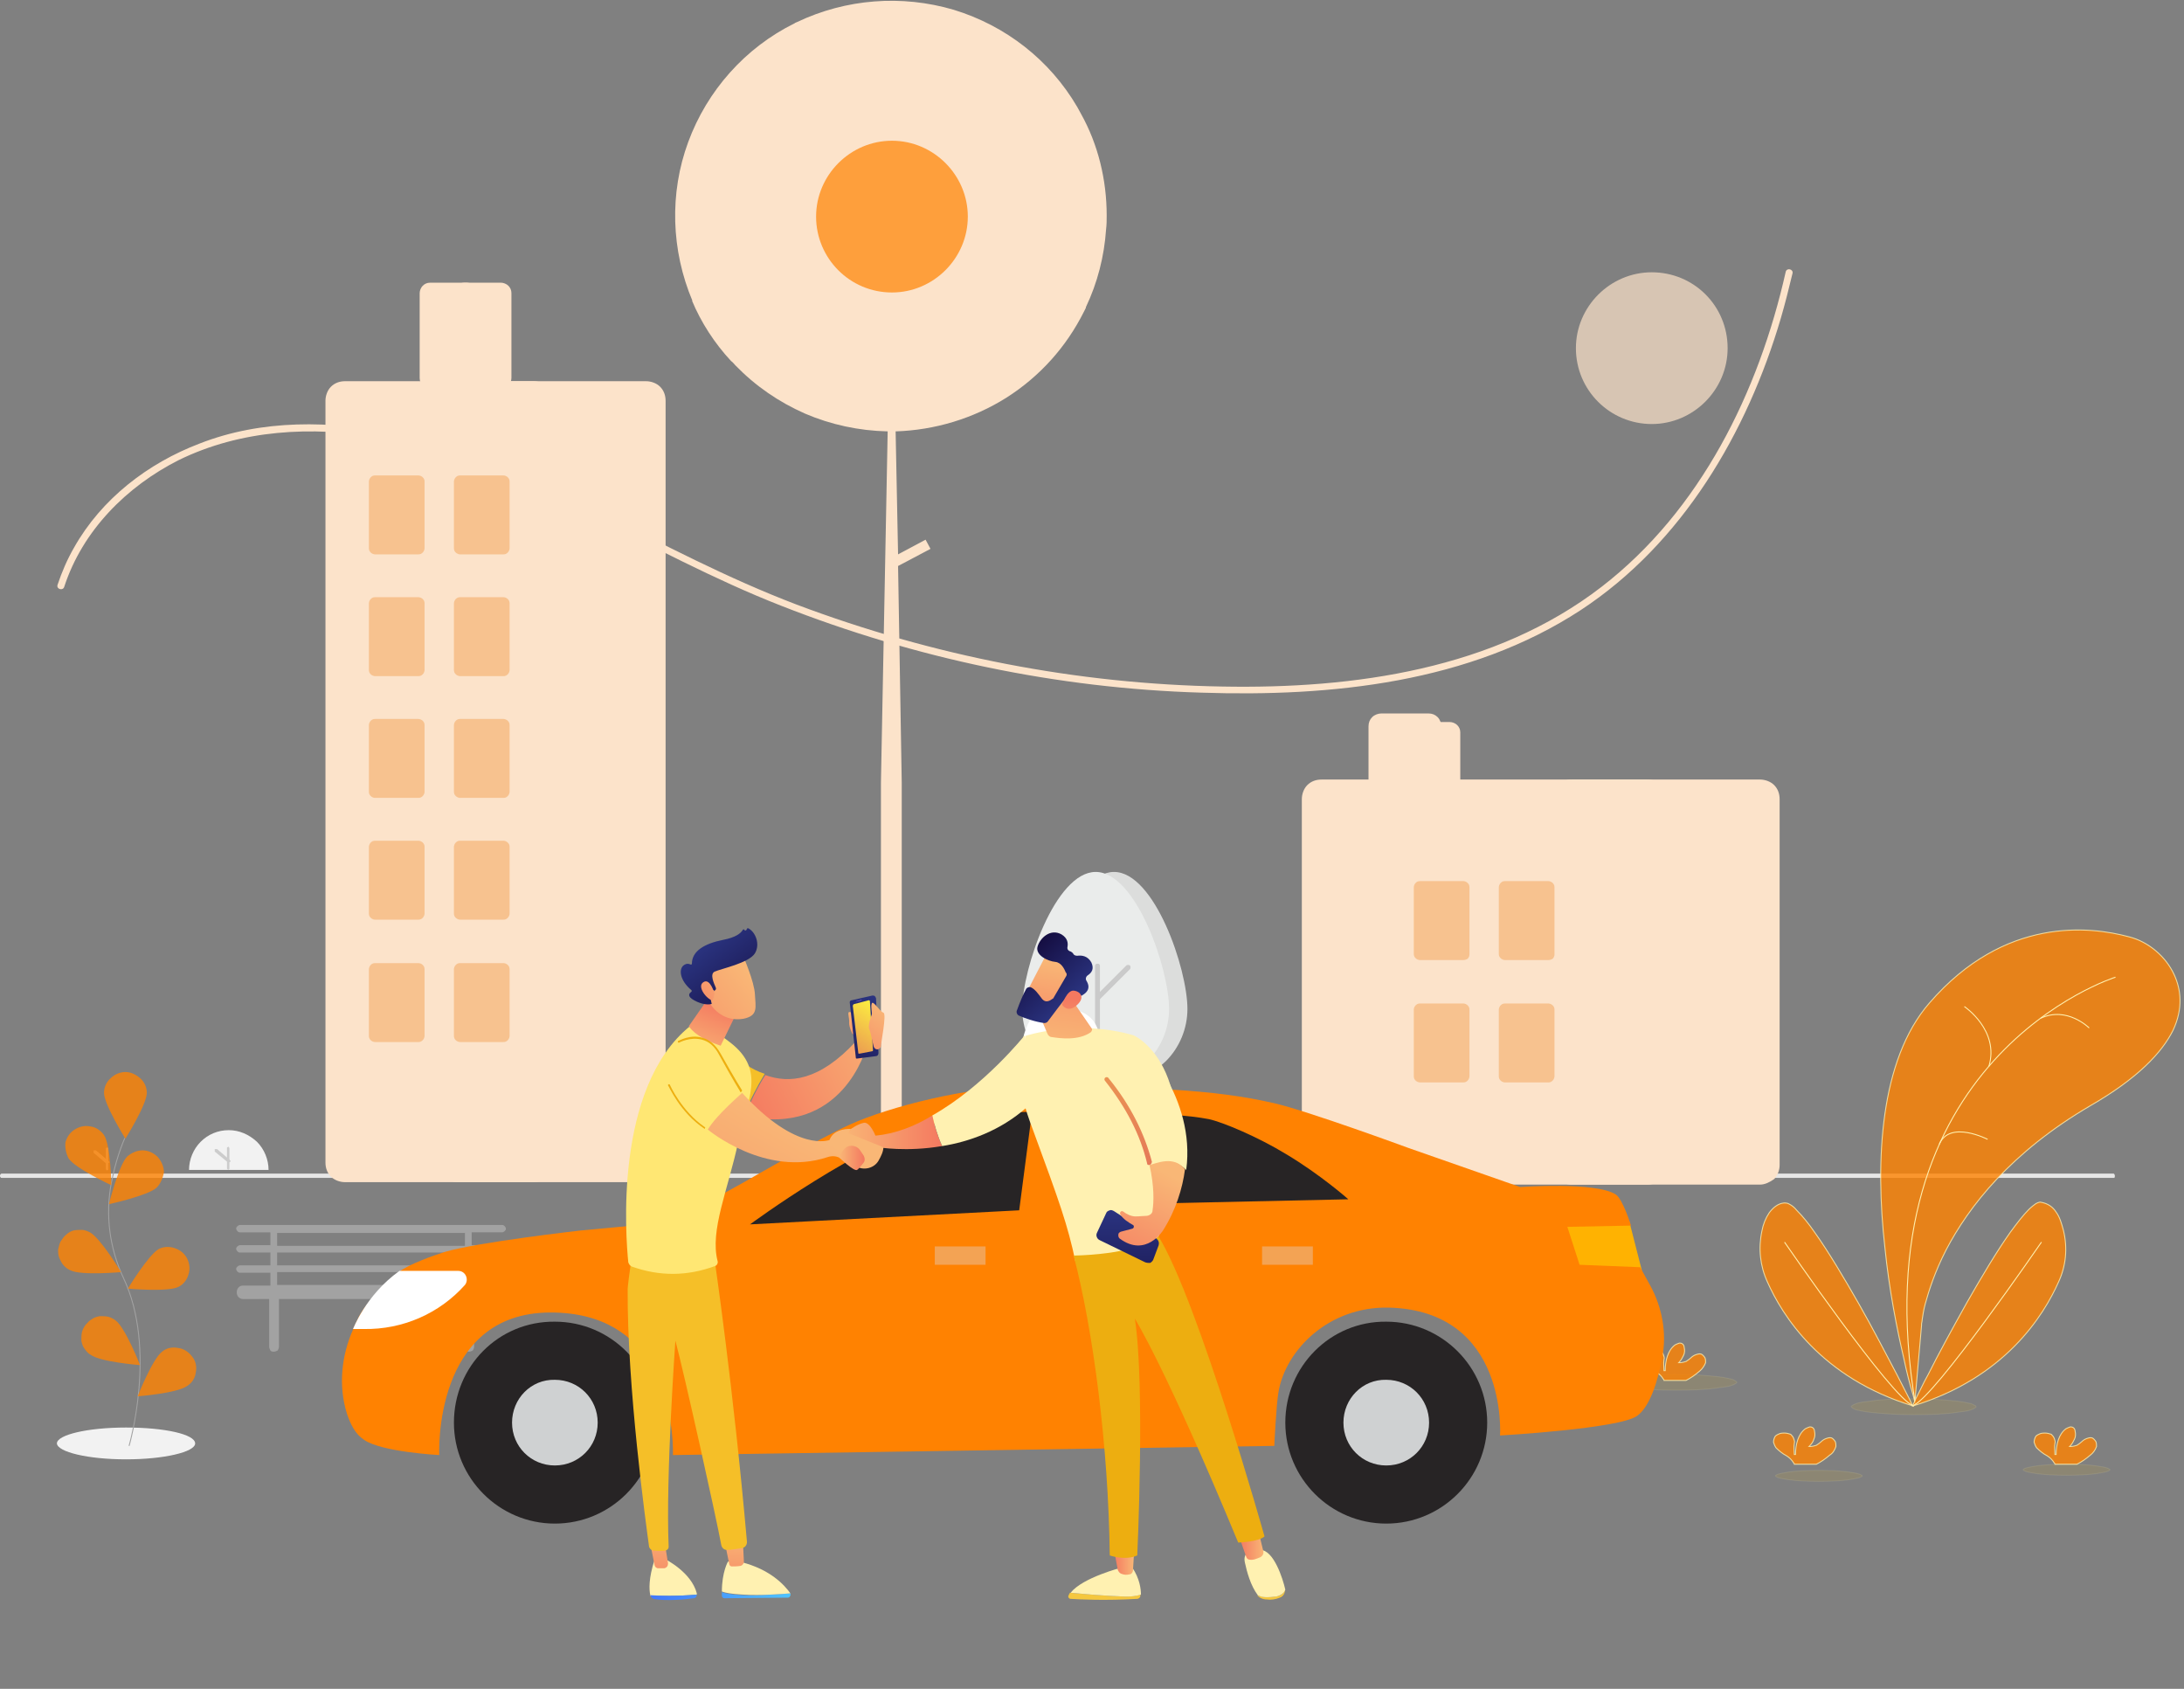 <?xml version="1.0" encoding="utf-8"?>
<!-- Generator: Adobe Illustrator 26.0.1, SVG Export Plug-In . SVG Version: 6.00 Build 0)  -->
<svg version="1.1" id="Layer_1" xmlns="http://www.w3.org/2000/svg" xmlns:xlink="http://www.w3.org/1999/xlink" x="0px" y="0px"
	 viewBox="0 0 357 276" style="enable-background:new 0 0 357 276;" xml:space="preserve">
<rect x="0" y="0" width="357" height="276" fill="#808080" stroke="none"/>
<style type="text/css">
	.st0{fill:#CCCCCC;}
	.st1{fill:#F2F2F2;}
	.st2{fill:#A2A2A2;}
	.st3{fill:#E6E6E6;}
	.st4{opacity:0.7;fill:#FCE3CA;enable-background:new    ;}
	.st5{fill:#FCE3CA;}
	.st6{fill:#DCDDDC;}
	.st7{fill:#EAECEB;}
	.st8{fill:#CACACA;}
	.st9{opacity:0.5;fill:#F3A354;enable-background:new    ;}
	.st10{fill:#FCE3CA;enable-background:new    ;}
	.st11{opacity:0.1;fill:#FEC400;stroke:#FFF1B1;stroke-width:0.155;enable-background:new    ;}
	.st12{opacity:0.8;fill:#FF8201;stroke:#FFF1B1;stroke-width:0.155;enable-background:new    ;}
	.st13{fill:none;stroke:#FFF1B1;stroke-width:0.155;stroke-miterlimit:10;}
	.st14{fill:none;stroke:#A2A2A2;stroke-width:0.155;stroke-miterlimit:10;}
	.st15{opacity:0.8;fill:#FF8201;enable-background:new    ;}
	.st16{opacity:0.7;fill:#FF8201;enable-background:new    ;}
	.st17{fill:#FFFFFF;}
	.st18{fill:#FFB201;}
	.st19{fill:#FF8201;}
	.st20{fill:#272425;}
	.st21{fill:#F3A354;}
	.st22{fill:#CFD1D2;}
	.st23{fill:#FFF1B1;}
	.st24{fill:url(#SVGID_1_);}
	.st25{fill:url(#SVGID_00000149381878355496850900000007986315880568624829_);}
	.st26{fill:url(#SVGID_00000050660560392468208380000007762522110166000776_);}
	.st27{fill:url(#SVGID_00000137819552499344388990000009909593898167876519_);}
	.st28{fill:#F5BF28;}
	.st29{fill:url(#SVGID_00000120520767702208093440000001209209801531004548_);}
	.st30{fill:url(#SVGID_00000162354045396019987440000010355875823084800917_);}
	.st31{fill:#FFE773;}
	.st32{fill:url(#SVGID_00000178168304347521562450000015752089390658623365_);}
	.st33{fill:url(#SVGID_00000026151193664218602360000011250040115279373952_);}
	.st34{fill:#EDAE10;}
	.st35{fill:url(#SVGID_00000038410220476210738970000009302848276008540837_);}
	.st36{fill:url(#SVGID_00000158010720513694154950000014742532858794782639_);}
	.st37{fill:url(#SVGID_00000090257209414871055820000011913904857894814094_);}
	.st38{fill:url(#SVGID_00000114056496765744355470000000744525921124285609_);}
	.st39{fill:url(#SVGID_00000139980387560827272210000009938361344994584463_);}
	.st40{fill:url(#SVGID_00000073688586599390621360000016249317095997685682_);}
	.st41{fill:url(#SVGID_00000136398708066601897650000005046695404283498647_);}
	.st42{fill:url(#SVGID_00000132083315603763037370000001010498609858772102_);}
	.st43{fill:#F5C73F;}
	.st44{fill:url(#SVGID_00000170972254997425883060000000435840518163331244_);}
	.st45{fill:url(#SVGID_00000135657899631060701560000000237764410670348707_);}
	.st46{fill:url(#SVGID_00000012432730900870979570000009804954468707744681_);}
	.st47{fill:url(#SVGID_00000018935667384540722350000017307906952417630888_);}
	.st48{fill:url(#SVGID_00000105412210980419539790000002274056956326088095_);}
	.st49{fill:url(#SVGID_00000053506398870032187450000010585921295130601359_);}
	.st50{fill:url(#SVGID_00000065784682597713577120000018237411630866530737_);}
	.st51{fill:url(#SVGID_00000072958338623001545110000017604903191043823275_);}
	.st52{fill:url(#SVGID_00000093164114726268293910000005950474542716921750_);}
	.st53{fill:url(#SVGID_00000120518992094038489530000005818474845469665954_);}
</style>
<path class="st0" d="M17.5,191.3c0,0-0.1,0-0.1-0.1l-0.1-0.1v-3.4c0,0,0-0.1,0.1-0.1l0.1-0.1c0,0,0.1,0,0.1,0.1l0.1,0.1v3.4
	c0,0,0,0.1-0.1,0.1C17.5,191.3,17.5,191.3,17.5,191.3z"/>
<path class="st0" d="M17.5,190.2h-0.1l-2.1-1.8c0,0,0,0,0-0.1c0,0,0,0,0-0.1c0,0,0,0,0-0.1s0,0,0-0.1c0,0,0,0,0.1,0c0,0,0,0,0.1,0
	c0,0,0,0,0.1,0c0,0,0,0,0.1,0l2.1,1.8c0,0,0,0.1,0.1,0.1v0.1C17.6,190.1,17.6,190.1,17.5,190.2C17.5,190.1,17.5,190.2,17.5,190.2
	L17.5,190.2z"/>
<path class="st1" d="M30.9,191.2c0-1.7,0.7-3.4,1.9-4.6c1.2-1.2,2.8-1.9,4.6-1.9c1.7,0,3.3,0.7,4.6,1.9c1.2,1.2,1.9,2.9,1.9,4.6"/>
<path class="st0" d="M37.3,191.2c0,0-0.1,0-0.1-0.1l-0.1-0.1v-3.4c0,0,0-0.1,0.1-0.1l0.1-0.1c0,0,0.1,0,0.1,0.1l0.1,0.1v3.4
	c0,0,0,0.1-0.1,0.1C37.4,191.2,37.3,191.2,37.3,191.2z"/>
<path class="st0" d="M37.3,190L37.3,190l-2.2-1.8c0,0,0,0,0-0.1c0,0,0,0,0-0.1c0,0,0,0,0-0.1s0,0,0-0.1c0,0,0,0,0.1,0c0,0,0,0,0.1,0
	c0,0,0,0,0.1,0c0,0,0,0,0.1,0l2.1,1.8c0,0,0,0.1,0.1,0.1v0.1C37.5,190,37.4,190,37.3,190C37.4,190,37.3,190,37.3,190L37.3,190z"/>
<path class="st1" d="M20.6,238.5c6.2,0,11.3-1.2,11.3-2.6c0-1.5-5-2.6-11.3-2.6s-11.3,1.2-11.3,2.6C9.4,237.3,14.4,238.5,20.6,238.5
	z"/>
<path class="st2" d="M82.1,204.7c0.1,0,0.3-0.1,0.4-0.2c0.1-0.1,0.2-0.2,0.2-0.4c0-0.1-0.1-0.3-0.2-0.4c-0.1-0.1-0.2-0.2-0.4-0.2h-5
	v-2.1h5c0.1,0,0.3-0.1,0.4-0.2c0.1-0.1,0.2-0.2,0.2-0.4c0-0.1-0.1-0.3-0.2-0.4c-0.1-0.1-0.2-0.2-0.4-0.2H39.2
	c-0.1,0-0.3,0.1-0.4,0.2c-0.1,0.1-0.2,0.2-0.2,0.4c0,0.1,0.1,0.3,0.2,0.4c0.1,0.1,0.2,0.2,0.4,0.2h5v2.1h-5c-0.1,0-0.3,0.1-0.4,0.2
	c-0.1,0.1-0.2,0.2-0.2,0.4c0,0.1,0.1,0.3,0.2,0.4c0.1,0.1,0.2,0.2,0.4,0.2h5v2.1h-5c-0.1,0-0.3,0.1-0.4,0.2
	c-0.1,0.1-0.2,0.2-0.2,0.4c0,0.1,0.1,0.3,0.2,0.4c0.1,0.1,0.2,0.2,0.4,0.2h5v2.1h-4.5c-0.3,0-0.5,0.1-0.7,0.3s-0.3,0.5-0.3,0.8
	s0.1,0.6,0.3,0.8s0.5,0.3,0.7,0.3H44c0,0.1,0,0.2,0,0.3v7.5c0,0.2,0.1,0.4,0.2,0.6c0.1,0.2,0.4,0.2,0.6,0.2c0.2,0,0.4-0.1,0.6-0.2
	c0.1-0.2,0.2-0.4,0.2-0.6v-7.5c0-0.1,0-0.2,0-0.3h30.3c0,0.1,0,0.2,0,0.3v7.5c0,0.2,0.1,0.4,0.2,0.6c0.1,0.2,0.4,0.2,0.6,0.2
	s0.4-0.1,0.6-0.2c0.1-0.2,0.2-0.4,0.2-0.6v-7.5c0-0.1,0-0.2,0-0.3h4.3c0.3,0,0.5-0.1,0.7-0.3s0.3-0.5,0.3-0.8s-0.1-0.6-0.3-0.8
	c-0.2-0.2-0.5-0.3-0.7-0.3H77V208h5c0.1,0,0.3-0.1,0.4-0.2c0.1-0.1,0.2-0.2,0.2-0.4c0-0.1-0.1-0.3-0.2-0.4c-0.1-0.1-0.2-0.2-0.4-0.2
	h-5v-2.1H82.1z M45.3,201.5H76v2.1H45.3V201.5z M76,210H45.3v-2.1H76V210z M76,206.8H45.3v-2.1H76V206.8z"/>
<path class="st3" d="M345.4,192.5H0.3c-0.1,0-0.2,0-0.2-0.1C0,192.3,0,192.3,0,192.2s0-0.2,0.1-0.3s0.1-0.1,0.2-0.1h345.1
	c0.1,0,0.2,0,0.2,0.1c0.1,0.1,0.1,0.2,0.1,0.3s0,0.2-0.1,0.3C345.6,192.5,345.5,192.5,345.4,192.5z"/>
<path class="st3" d="M247.4,206.4h-34.9c-0.1,0-0.2,0-0.3-0.1s-0.1-0.2-0.1-0.3s0-0.2,0.1-0.3s0.2-0.1,0.3-0.1h34.9
	c0.1,0,0.2,0,0.3,0.1s0.1,0.2,0.1,0.3s0,0.2-0.1,0.3C247.6,206.4,247.5,206.4,247.4,206.4z"/>
<path class="st4" d="M270,69.3c6.8,0,12.4-5.6,12.4-12.4c0-6.9-5.5-12.4-12.4-12.4c-6.8,0-12.4,5.6-12.4,12.4
	C257.6,63.8,263.2,69.3,270,69.3z"/>
<path class="st5" d="M10.5,95.9c3-9.2,10.2-16.4,18.7-20.7c10.2-5,21.8-5.6,32.8-3.7c11.9,2.1,23,7,33.8,12.4
	c10.6,5.2,20.9,10.8,31.9,15.1c21.9,8.6,45.1,13.5,68.7,14.2c21.2,0.7,43.8-1.6,62-13.5c16.6-10.9,27.2-29,32.7-47.7
	c0.7-2.4,1.3-4.8,1.9-7.3c0.2-0.7-0.9-1-1.1-0.3c-4.4,19.6-13.9,39-30.1,51.5c-17.5,13.5-40.5,16.7-62,16.3
	c-23.8-0.4-47.3-5-69.6-13.4c-11.3-4.3-21.9-9.9-32.6-15.3C87,78.3,76.2,73.3,64.7,70.9c-10.6-2.2-21.9-2.4-32.1,1.6
	c-8.4,3.2-16,9-20.5,17c-1.1,1.9-2,4-2.7,6.1C9.2,96.3,10.3,96.6,10.5,95.9z"/>
<path class="st6" d="M194.1,164.9c0-6.6-5.4-22.4-12-22.4s-12,15.8-12,22.4c0,3.2,1.3,6.3,3.5,8.5c2.3,2.3,5.3,3.5,8.5,3.5
	s6.2-1.3,8.5-3.5C192.8,171.2,194.1,168.1,194.1,164.9L194.1,164.9z"/>
<path class="st7" d="M191.1,164.9c0-6.6-5.4-22.4-12-22.4s-12,15.8-12,22.4c0,3.2,1.3,6.3,3.5,8.5c2.3,2.3,5.3,3.5,8.5,3.5
	s6.2-1.3,8.5-3.5C189.8,171.2,191.1,168.1,191.1,164.9L191.1,164.9z"/>
<path class="st8" d="M179.4,191.8c-0.1,0-0.2,0-0.3-0.1s-0.1-0.2-0.1-0.3v-33.5c0-0.1,0-0.2,0.1-0.3s0.2-0.1,0.3-0.1s0.2,0,0.3,0.1
	s0.1,0.2,0.1,0.3v33.5c0,0.1,0,0.2-0.1,0.3C179.6,191.8,179.5,191.8,179.4,191.8z"/>
<path class="st8" d="M179.4,163.4c-0.1,0-0.1,0-0.2-0.1c-0.1,0-0.1-0.1-0.1-0.2c0-0.1,0-0.1,0-0.2c0-0.1,0.1-0.1,0.1-0.2l4.9-4.9
	c0.1-0.1,0.2-0.1,0.3-0.1s0.2,0,0.3,0.1s0.1,0.2,0.1,0.3s0,0.2-0.1,0.3l-4.9,4.9l-0.1,0.1C179.5,163.4,179.5,163.4,179.4,163.4z"/>
<path class="st5" d="M81.9,63.5h-6c-0.4,0-0.9-0.2-1.2-0.5c-0.3-0.3-0.5-0.7-0.5-1.2V47.9c0-0.4,0.2-0.9,0.5-1.2s0.7-0.5,1.2-0.5h6
	c0.4,0,0.9,0.2,1.2,0.5c0.3,0.3,0.5,0.7,0.5,1.2v13.9c0,0.4-0.2,0.9-0.5,1.2C82.8,63.3,82.4,63.5,81.9,63.5z"/>
<path class="st5" d="M105.6,193.2H74.8c-0.8,0-1.7-0.3-2.3-0.9s-0.9-1.4-0.9-2.3V65.5c0-0.8,0.3-1.7,0.9-2.3s1.4-0.9,2.3-0.9h30.8
	c0.8,0,1.7,0.3,2.3,0.9c0.6,0.6,0.9,1.4,0.9,2.3V190c0,0.8-0.3,1.7-0.9,2.3C107.2,192.9,106.4,193.2,105.6,193.2z"/>
<path class="st5" d="M87.2,193.2H56.4c-0.8,0-1.7-0.3-2.3-0.9c-0.6-0.6-0.9-1.4-0.9-2.3V65.5c0-0.8,0.3-1.7,0.9-2.3
	c0.6-0.6,1.4-0.9,2.3-0.9h30.8c0.8,0,1.7,0.3,2.3,0.9c0.6,0.6,0.9,1.4,0.9,2.3V190c0,0.8-0.3,1.7-0.9,2.3
	C88.9,192.9,88,193.2,87.2,193.2z"/>
<path class="st5" d="M76.3,63.5h-6c-0.4,0-0.9-0.2-1.2-0.5c-0.3-0.3-0.5-0.7-0.5-1.2V47.9c0-0.4,0.2-0.9,0.5-1.2s0.7-0.5,1.2-0.5h6
	c0.4,0,0.9,0.2,1.2,0.5c0.3,0.3,0.5,0.7,0.5,1.2v13.9c0,0.4-0.2,0.9-0.5,1.2C77.2,63.3,76.8,63.5,76.3,63.5z"/>
<path class="st9" d="M68.4,90.6h-7.1c-0.2,0-0.5-0.1-0.7-0.3c-0.2-0.2-0.3-0.4-0.3-0.7V78.7c0-0.2,0.1-0.5,0.3-0.7s0.4-0.3,0.7-0.3
	h7.1c0.2,0,0.5,0.1,0.7,0.3c0.2,0.2,0.3,0.4,0.3,0.7v10.9c0,0.2-0.1,0.5-0.3,0.7C68.9,90.5,68.7,90.6,68.4,90.6z"/>
<path class="st9" d="M82.3,90.6h-7.1c-0.2,0-0.5-0.1-0.7-0.3c-0.2-0.2-0.3-0.4-0.3-0.7V78.7c0-0.2,0.1-0.5,0.3-0.7
	c0.2-0.2,0.4-0.3,0.7-0.3h7.1c0.2,0,0.5,0.1,0.7,0.3c0.2,0.2,0.3,0.4,0.3,0.7v10.9c0,0.2-0.1,0.5-0.3,0.7
	C82.8,90.5,82.6,90.6,82.3,90.6z"/>
<path class="st9" d="M68.4,110.5h-7.1c-0.2,0-0.5-0.1-0.7-0.3c-0.2-0.2-0.3-0.4-0.3-0.7V98.6c0-0.2,0.1-0.5,0.3-0.7s0.4-0.3,0.7-0.3
	h7.1c0.2,0,0.5,0.1,0.7,0.3c0.2,0.2,0.3,0.4,0.3,0.7v10.9c0,0.2-0.1,0.5-0.3,0.7C68.9,110.4,68.7,110.5,68.4,110.5z"/>
<path class="st9" d="M82.3,110.5h-7.1c-0.2,0-0.5-0.1-0.7-0.3c-0.2-0.2-0.3-0.4-0.3-0.7V98.6c0-0.2,0.1-0.5,0.3-0.7
	c0.2-0.2,0.4-0.3,0.7-0.3h7.1c0.2,0,0.5,0.1,0.7,0.3c0.2,0.2,0.3,0.4,0.3,0.7v10.9c0,0.2-0.1,0.5-0.3,0.7
	C82.8,110.4,82.6,110.5,82.3,110.5z"/>
<path class="st9" d="M68.4,130.4h-7.1c-0.2,0-0.5-0.1-0.7-0.3s-0.3-0.4-0.3-0.7v-10.9c0-0.2,0.1-0.5,0.3-0.7s0.4-0.3,0.7-0.3h7.1
	c0.2,0,0.5,0.1,0.7,0.3c0.2,0.2,0.3,0.4,0.3,0.7v10.9c0,0.2-0.1,0.5-0.3,0.7C68.9,130.3,68.7,130.4,68.4,130.4z"/>
<path class="st9" d="M82.3,130.4h-7.1c-0.2,0-0.5-0.1-0.7-0.3s-0.3-0.4-0.3-0.7v-10.9c0-0.2,0.1-0.5,0.3-0.7
	c0.2-0.2,0.4-0.3,0.7-0.3h7.1c0.2,0,0.5,0.1,0.7,0.3c0.2,0.2,0.3,0.4,0.3,0.7v10.9c0,0.2-0.1,0.5-0.3,0.7
	C82.8,130.3,82.6,130.4,82.3,130.4z"/>
<path class="st9" d="M68.4,150.3h-7.1c-0.2,0-0.5-0.1-0.7-0.3s-0.3-0.4-0.3-0.7v-10.9c0-0.2,0.1-0.5,0.3-0.7s0.4-0.3,0.7-0.3h7.1
	c0.2,0,0.5,0.1,0.7,0.3s0.3,0.4,0.3,0.7v10.9c0,0.2-0.1,0.5-0.3,0.7C68.9,150.2,68.7,150.3,68.4,150.3z"/>
<path class="st9" d="M82.3,150.3h-7.1c-0.2,0-0.5-0.1-0.7-0.3s-0.3-0.4-0.3-0.7v-10.9c0-0.2,0.1-0.5,0.3-0.7
	c0.2-0.2,0.4-0.3,0.7-0.3h7.1c0.2,0,0.5,0.1,0.7,0.3s0.3,0.4,0.3,0.7v10.9c0,0.2-0.1,0.5-0.3,0.7C82.8,150.2,82.6,150.3,82.3,150.3z
	"/>
<path class="st9" d="M68.4,170.3h-7.1c-0.2,0-0.5-0.1-0.7-0.3s-0.3-0.4-0.3-0.7v-10.9c0-0.2,0.1-0.5,0.3-0.7s0.4-0.3,0.7-0.3h7.1
	c0.2,0,0.5,0.1,0.7,0.3s0.3,0.4,0.3,0.7v10.9c0,0.2-0.1,0.5-0.3,0.7C68.9,170.2,68.7,170.3,68.4,170.3z"/>
<path class="st9" d="M82.3,170.3h-7.1c-0.2,0-0.5-0.1-0.7-0.3s-0.3-0.4-0.3-0.7v-10.9c0-0.2,0.1-0.5,0.3-0.7
	c0.2-0.2,0.4-0.3,0.7-0.3h7.1c0.2,0,0.5,0.1,0.7,0.3s0.3,0.4,0.3,0.7v10.9c0,0.2-0.1,0.5-0.3,0.7C82.8,170.2,82.6,170.3,82.3,170.3z
	"/>
<path class="st5" d="M237,129.3h-6c-0.4,0-0.9-0.2-1.2-0.5s-0.5-0.7-0.5-1.2v-7.9c0-0.4,0.2-0.9,0.5-1.2c0.3-0.3,0.7-0.5,1.2-0.5h6
	c0.4,0,0.9,0.2,1.2,0.5s0.5,0.7,0.5,1.2v7.9c0,0.4-0.2,0.9-0.5,1.2S237.4,129.3,237,129.3z"/>
<path class="st5" d="M287.7,193.6h-30.8c-0.8,0-1.7-0.3-2.3-0.9c-0.6-0.6-0.9-1.4-0.9-2.3v-59.8c0-0.8,0.3-1.7,0.9-2.3
	c0.6-0.6,1.4-0.9,2.3-0.9h30.8c0.8,0,1.7,0.3,2.3,0.9c0.6,0.6,0.9,1.4,0.9,2.3v59.8c0,0.8-0.3,1.7-0.9,2.3
	C289.3,193.2,288.5,193.6,287.7,193.6z"/>
<path class="st5" d="M269.3,193.6H216c-0.8,0-1.7-0.3-2.3-0.9c-0.6-0.6-0.9-1.4-0.9-2.3v-59.8c0-0.8,0.3-1.7,0.9-2.3
	c0.6-0.6,1.4-0.9,2.3-0.9h53.3c0.8,0,1.7,0.3,2.3,0.9c0.6,0.6,0.9,1.4,0.9,2.3v59.8c0,0.8-0.3,1.7-0.9,2.3S270.1,193.6,269.3,193.6z
	"/>
<path class="st5" d="M233.5,130.9h-7.7c-0.6,0-1.1-0.2-1.5-0.6c-0.4-0.4-0.6-1-0.6-1.5v-10.1c0-0.6,0.2-1.1,0.6-1.5
	c0.4-0.4,1-0.6,1.5-0.6h7.7c0.6,0,1.1,0.2,1.5,0.6s0.6,1,0.6,1.5v10.1c0,0.6-0.2,1.1-0.6,1.5C234.6,130.6,234.1,130.9,233.5,130.9z"
	/>
<path class="st9" d="M239.2,156.9h-7.1c-0.2,0-0.5-0.1-0.7-0.3s-0.3-0.4-0.3-0.7V145c0-0.2,0.1-0.5,0.3-0.7s0.4-0.3,0.7-0.3h7.1
	c0.2,0,0.5,0.1,0.7,0.3s0.3,0.4,0.3,0.7v11c0,0.2-0.1,0.5-0.3,0.7C239.7,156.8,239.5,156.9,239.2,156.9z"/>
<path class="st9" d="M253.1,156.9H246c-0.2,0-0.5-0.1-0.7-0.3s-0.3-0.4-0.3-0.7V145c0-0.2,0.1-0.5,0.3-0.7s0.4-0.3,0.7-0.3h7.1
	c0.2,0,0.5,0.1,0.7,0.3s0.3,0.4,0.3,0.7v11c0,0.2-0.1,0.5-0.3,0.7C253.6,156.8,253.4,156.9,253.1,156.9z"/>
<path class="st9" d="M239.2,176.9h-7.1c-0.2,0-0.5-0.1-0.7-0.3s-0.3-0.4-0.3-0.7V165c0-0.2,0.1-0.5,0.3-0.7s0.4-0.3,0.7-0.3h7.1
	c0.2,0,0.5,0.1,0.7,0.3s0.3,0.4,0.3,0.7v10.9c0,0.2-0.1,0.5-0.3,0.7C239.7,176.8,239.5,176.9,239.2,176.9z"/>
<path class="st9" d="M253.1,176.9H246c-0.2,0-0.5-0.1-0.7-0.3s-0.3-0.4-0.3-0.7V165c0-0.2,0.1-0.5,0.3-0.7s0.4-0.3,0.7-0.3h7.1
	c0.2,0,0.5,0.1,0.7,0.3s0.3,0.4,0.3,0.7v10.9c0,0.2-0.1,0.5-0.3,0.7C253.6,176.8,253.4,176.9,253.1,176.9z"/>
<path class="st10" d="M180.9,35.2c0,0.8,0,1.5-0.1,2.3c-0.3,4.4-1.4,8.7-3.3,12.7v0.1c-0.1,0.2-0.2,0.4-0.3,0.6
	c-2.9,5.8-7.2,10.6-12.7,14.1c-5.4,3.4-11.7,5.3-18.1,5.5l0.4,20.1l4.5-2.4l0.8,1.5l-5.3,2.8l0.6,35.4V192H144v-64.1l1.1-57.4
	c-4.7-0.1-9.3-1.1-13.5-2.9c-4.3-1.9-8.1-4.5-11.4-7.9c-0.2-0.2-0.4-0.5-0.7-0.7l0,0c-2.7-2.9-4.9-6.3-6.4-9.9l0.1,0.1
	c-3.5-8.3-3.8-17.6-0.7-26s9.3-15.4,17.4-19.4c0.1-0.1,0.2-0.1,0.4-0.2c8-3.8,17.1-4.5,25.6-2c8.5,2.6,15.7,8.2,20.2,15.9
	c0.2,0.4,0.4,0.7,0.6,1.1C179.5,23.6,180.9,29.4,180.9,35.2z"/>
<path class="st11" d="M283.9,225.9c0,0.1,0,0.1-0.2,0.2c-0.1,0.1-0.3,0.2-0.6,0.3c-0.5,0.2-1.3,0.3-2.2,0.4
	c-1.8,0.3-4.4,0.4-7.2,0.4c-2.8,0-5.4-0.2-7.2-0.4c-0.9-0.1-1.7-0.3-2.2-0.4c-0.3-0.1-0.4-0.2-0.6-0.3c-0.1-0.1-0.2-0.2-0.2-0.2
	c0-0.1,0-0.1,0.2-0.2c0.1-0.1,0.3-0.2,0.6-0.3c0.5-0.2,1.3-0.3,2.2-0.4c1.8-0.3,4.4-0.4,7.2-0.4c2.8,0,5.4,0.2,7.2,0.4
	c0.9,0.1,1.7,0.3,2.2,0.4c0.3,0.1,0.4,0.2,0.6,0.3C283.8,225.8,283.9,225.8,283.9,225.9z"/>
<path class="st11" d="M323,229.9c0,0.1,0,0.1-0.2,0.2c-0.1,0.1-0.3,0.2-0.6,0.3c-0.5,0.2-1.3,0.3-2.2,0.4c-1.8,0.3-4.4,0.4-7.2,0.4
	c-2.8,0-5.4-0.2-7.2-0.4c-0.9-0.1-1.7-0.3-2.2-0.4c-0.3-0.1-0.4-0.2-0.6-0.3c-0.1-0.1-0.2-0.2-0.2-0.2c0-0.1,0-0.1,0.2-0.2
	c0.1-0.1,0.3-0.2,0.6-0.3c0.5-0.2,1.3-0.3,2.2-0.4c1.8-0.3,4.4-0.4,7.2-0.4c2.8,0,5.4,0.2,7.2,0.4c0.9,0.1,1.7,0.3,2.2,0.4
	c0.3,0.1,0.4,0.2,0.6,0.3C322.9,229.7,323,229.8,323,229.9z"/>
<path class="st11" d="M304.4,241.2c0,0,0,0.1-0.1,0.1c-0.1,0.1-0.2,0.1-0.4,0.2c-0.4,0.1-0.9,0.2-1.5,0.3c-1.3,0.2-3.1,0.3-5.1,0.3
	s-3.8-0.1-5.1-0.3c-0.7-0.1-1.2-0.2-1.5-0.3c-0.2-0.1-0.3-0.1-0.4-0.2c-0.1-0.1-0.1-0.1-0.1-0.1s0-0.1,0.1-0.1
	c0.1-0.1,0.2-0.1,0.4-0.2c0.4-0.1,0.9-0.2,1.5-0.3c1.3-0.2,3.1-0.3,5.1-0.3s3.8,0.1,5.1,0.3c0.7,0.1,1.2,0.2,1.5,0.3
	c0.2,0.1,0.3,0.1,0.4,0.2C304.3,241.1,304.4,241.1,304.4,241.2z"/>
<path class="st11" d="M344.9,240.2c0,0,0,0.1-0.1,0.1c-0.1,0.1-0.2,0.1-0.4,0.2c-0.4,0.1-0.9,0.2-1.5,0.3c-1.3,0.2-3.1,0.3-5.1,0.3
	s-3.8-0.1-5.1-0.3c-0.7-0.1-1.2-0.2-1.5-0.3c-0.2-0.1-0.3-0.1-0.4-0.2c-0.1-0.1-0.1-0.1-0.1-0.1s0-0.1,0.1-0.1
	c0.1-0.1,0.2-0.1,0.4-0.2c0.4-0.1,0.9-0.2,1.5-0.3c1.3-0.2,3.1-0.3,5.1-0.3s3.8,0.1,5.1,0.3c0.7,0.1,1.2,0.2,1.5,0.3
	c0.2,0.1,0.3,0.1,0.4,0.2C344.9,240.1,344.9,240.1,344.9,240.2z"/>
<path class="st12" d="M348,153.1L348,153.1c1.6,0.4,3.1,1.2,4.4,2.3s2.3,2.4,3,3.9c1.1,2.4,1.5,5.5-0.2,9.1
	c-1.8,3.6-5.7,7.8-13.5,12.3c-13,7.6-19.9,16.5-23.6,23.6c-1.8,3.5-2.8,6.6-3.4,8.8c-0.3,1.1-0.4,2-0.5,2.6c0,0.3-0.1,0.5-0.1,0.7
	c0,0.1,0,0.1,0,0.2l0,0l0,0l0,0l0,0l0,0l-1.1,12.6v-0.1c-0.1-0.3-0.2-0.9-0.4-1.5c-0.4-1.3-0.9-3.2-1.4-5.6
	c-1.1-4.7-2.4-11.2-3.1-18.2c-0.8-7-1-14.7,0-21.7s3.2-13.5,7.3-18.2C327.7,149.7,341.7,151.4,348,153.1z"/>
<path class="st13" d="M345.8,159.7c0,0-42.2,13.2-32.7,69.8"/>
<path class="st13" d="M321.1,164.5c0,0,5.8,3.9,4,9.8"/>
<path class="st13" d="M341.5,168c0,0-3.6-3.6-7.9-1.6"/>
<path class="st13" d="M324.9,186.2c0,0-6.2-3.2-7.9,0.8"/>
<path class="st12" d="M336.5,209.5L336.5,209.5c-2.4,5.4-8.7,15.7-23.9,20.3c0-0.1,0.1-0.1,0.1-0.2c0.1-0.2,0.3-0.6,0.5-1.1
	c0.5-0.9,1.1-2.3,2-3.9c1.6-3.2,3.9-7.4,6.3-11.7c2.4-4.2,4.9-8.4,7.1-11.5c1.1-1.5,2.1-2.8,3-3.7c0.4-0.4,0.9-0.8,1.2-1
	c0.4-0.2,0.7-0.3,0.9-0.2c1.1,0.2,1.9,0.8,2.4,1.6c0.6,0.8,0.9,1.9,1.2,3C338,204,337.7,206.9,336.5,209.5z"/>
<path class="st13" d="M333.7,203c0,0-17.6,25.6-21,26.7"/>
<path class="st12" d="M312.8,229.8c-15.2-4.6-21.5-14.9-23.9-20.3l0,0c-1.2-2.6-1.5-5.5-0.9-8.3c0.2-1.1,0.6-2.1,1.2-3
	c0.6-0.8,1.4-1.5,2.4-1.6c0.3,0,0.6,0,0.9,0.2c0.4,0.2,0.8,0.5,1.2,1c0.9,0.9,1.9,2.1,3,3.7c2.2,3.1,4.7,7.3,7.1,11.5
	s4.6,8.5,6.3,11.7c0.8,1.6,1.5,2.9,2,3.9c0.2,0.5,0.4,0.8,0.5,1.1C312.8,229.7,312.8,229.7,312.8,229.8z"/>
<path class="st13" d="M291.7,203c0,0,17.6,25.6,21,26.7"/>
<path class="st12" d="M341.7,237.8L341.7,237.8L341.7,237.8c-0.7,0.6-1.4,1.1-2.2,1.5h-3.6c0-0.1,0-0.1-0.1-0.2l0,0l0,0
	c-0.3-0.5-0.7-0.9-1.2-1.2l0,0l0,0c-0.6-0.3-1.2-0.8-1.7-1.3c-0.2-0.3-0.3-0.6-0.4-0.9c0-0.3,0.1-0.7,0.3-1c0.2-0.2,0.5-0.3,0.7-0.4
	c0.3-0.1,0.6-0.1,0.8-0.1l0,0l0,0c0.3,0,0.7,0.1,1,0.2c0.2,0.2,0.4,0.4,0.5,0.7s0.2,0.5,0.1,0.8c-0.1,0.6,0,1.2,0,1.8h0.2
	c0-1.6,0.4-3.3,1.6-4.2c0.2-0.1,0.4-0.2,0.7-0.3c0.2,0,0.4,0,0.6,0.2c0.1,0.1,0.2,0.3,0.2,0.5l0,0l0,0c0.1,0.4,0.1,0.9-0.1,1.3
	s-0.4,0.8-0.7,1.1l-0.1,0.1h0.2c0.3,0,0.7-0.1,1-0.2c0.3-0.2,0.6-0.4,0.8-0.6c0.2-0.2,0.5-0.4,0.8-0.5s0.6-0.2,0.9-0.1
	c0.2,0.1,0.4,0.3,0.6,0.6c0.1,0.3,0.1,0.5,0.1,0.8C342.5,237,342.1,237.5,341.7,237.8z"/>
<path class="st12" d="M277.8,224.1L277.8,224.1L277.8,224.1c-0.7,0.6-1.4,1.1-2.2,1.5H272c0-0.1,0-0.1-0.1-0.2l0,0l0,0
	c-0.3-0.5-0.7-0.9-1.2-1.2l0,0l0,0c-0.6-0.3-1.2-0.8-1.7-1.3c-0.2-0.3-0.3-0.6-0.4-0.9c0-0.3,0.1-0.7,0.3-1c0.2-0.2,0.5-0.3,0.7-0.4
	c0.3-0.1,0.6-0.1,0.8-0.1l0,0l0,0c0.3,0,0.7,0.1,1,0.2c0.2,0.2,0.4,0.4,0.5,0.7s0.2,0.5,0.1,0.8c-0.1,0.6,0,1.2,0,1.8h0.2
	c0-1.6,0.4-3.3,1.6-4.2c0.2-0.1,0.4-0.2,0.7-0.3c0.2,0,0.4,0,0.6,0.2c0.1,0.1,0.2,0.3,0.2,0.5l0,0l0,0c0.1,0.4,0.1,0.9-0.1,1.3
	s-0.4,0.8-0.7,1.1l-0.1,0.1h0.2c0.3,0,0.7-0.1,1-0.2c0.3-0.2,0.6-0.4,0.8-0.6c0.2-0.2,0.5-0.4,0.8-0.5s0.6-0.2,0.9-0.1
	c0.2,0.1,0.4,0.3,0.6,0.6c0.1,0.3,0.1,0.5,0.1,0.8C278.6,223.2,278.3,223.7,277.8,224.1z"/>
<path class="st12" d="M299.1,237.8L299.1,237.8L299.1,237.8c-0.7,0.6-1.4,1.1-2.2,1.5h-3.6c0-0.1,0-0.1-0.1-0.2l0,0l0,0
	c-0.3-0.5-0.7-0.9-1.2-1.2l0,0l0,0c-0.6-0.3-1.2-0.8-1.7-1.3c-0.2-0.3-0.3-0.6-0.4-0.9c0-0.3,0.1-0.7,0.3-1c0.2-0.2,0.5-0.3,0.7-0.4
	c0.3-0.1,0.6-0.1,0.8-0.1l0,0l0,0c0.3,0,0.7,0.1,1,0.2c0.2,0.2,0.4,0.4,0.5,0.7s0.2,0.5,0.1,0.8c-0.1,0.6,0,1.2,0,1.8h0.2
	c0-1.6,0.4-3.3,1.6-4.2c0.2-0.1,0.4-0.2,0.7-0.3c0.2,0,0.4,0,0.6,0.2c0.1,0.1,0.2,0.3,0.2,0.5l0,0l0,0c0.1,0.4,0.1,0.9-0.1,1.3
	c-0.1,0.4-0.4,0.8-0.7,1.1l-0.1,0.1h0.2c0.3,0,0.7-0.1,1-0.2c0.3-0.2,0.6-0.4,0.8-0.6c0.2-0.2,0.5-0.4,0.8-0.5s0.6-0.2,0.9-0.1
	c0.2,0.1,0.4,0.3,0.6,0.6c0.1,0.3,0.1,0.5,0.1,0.8C299.9,237,299.6,237.5,299.1,237.8z"/>
<path class="st14" d="M21.1,236.3c0,0,4.6-15.8-0.9-27.4c-2.3-4.9-3-10.3-2-15.6c0.5-2.5,1.2-5,2.2-7.3"/>
<path class="st15" d="M17,178.6c0,1.9,3.5,7.5,3.5,7.5s3.5-5.6,3.5-7.5c0-0.9-0.4-1.8-1.1-2.4c-0.7-0.6-1.5-1-2.4-1s-1.8,0.4-2.4,1
	C17.4,176.8,17,177.7,17,178.6L17,178.6z"/>
<path class="st15" d="M11.2,189.3c1,1.6,7,4.4,7,4.4s-0.1-6.6-1.2-8.2c-0.5-0.7-1.3-1.3-2.2-1.4c-0.9-0.2-1.8,0-2.6,0.5
	c-0.8,0.5-1.3,1.3-1.5,2.1C10.6,187.6,10.8,188.5,11.2,189.3z"/>
<path class="st15" d="M11.5,207.6c1.7,0.9,8.3,0.3,8.3,0.3s-3.4-5.6-5.1-6.5c-0.4-0.2-0.9-0.4-1.3-0.4c-0.5,0-0.9,0-1.4,0.1
	c-0.4,0.1-0.9,0.4-1.2,0.7c-0.4,0.3-0.6,0.7-0.9,1.1c-0.2,0.4-0.3,0.9-0.4,1.3c0,0.5,0,0.9,0.2,1.4c0.2,0.4,0.4,0.9,0.7,1.2
	C10.7,207.1,11,207.4,11.5,207.6L11.5,207.6z"/>
<path class="st15" d="M14.8,221.4c1.6,1.2,8.1,1.7,8.1,1.7s-2.4-6.1-4-7.3c-0.4-0.3-0.8-0.5-1.2-0.6c-0.4-0.1-0.9-0.1-1.4-0.1
	c-0.5,0.1-0.9,0.2-1.3,0.5c-0.4,0.2-0.7,0.6-1,0.9c-0.3,0.4-0.5,0.8-0.6,1.2s-0.1,0.9-0.1,1.4c0.1,0.5,0.2,0.9,0.5,1.3
	C14.1,220.8,14.4,221.2,14.8,221.4L14.8,221.4z"/>
<path class="st15" d="M25.6,194.1c-1.4,1.3-7.8,2.7-7.8,2.7s1.6-6.4,3-7.8c0.7-0.6,1.6-1,2.5-1s1.8,0.4,2.5,1.1c0.6,0.7,1,1.6,1,2.5
	C26.6,192.6,26.2,193.5,25.6,194.1L25.6,194.1z"/>
<path class="st15" d="M29.2,210.3c-1.7,0.9-8.3,0.3-8.3,0.3s3.4-5.6,5.1-6.5c0.8-0.4,1.8-0.4,2.6-0.1c0.9,0.3,1.6,0.9,2,1.7
	s0.5,1.8,0.2,2.6C30.6,209.1,30,209.9,29.2,210.3L29.2,210.3z"/>
<path class="st15" d="M30.6,226.5c-1.6,1.2-8.1,1.7-8.1,1.7s2.4-6.1,4-7.3c0.7-0.6,1.7-0.8,2.6-0.6c0.9,0.1,1.7,0.6,2.3,1.4
	c0.6,0.7,0.8,1.7,0.6,2.6C31.9,225.2,31.4,226,30.6,226.5L30.6,226.5z"/>
<path class="st16" d="M145.8,47.8c6.8,0,12.4-5.6,12.4-12.4S152.6,23,145.8,23s-12.4,5.6-12.4,12.4S138.9,47.8,145.8,47.8z"/>
<path class="st17" d="M180.9,178H166c0,0,0.9-7.6,1.5-9.3c0.6-1.6,1.1-3.9,5.9-3.9c4.4,0,5.7,2.1,6.2,3.9
	C180,170.6,180.9,178,180.9,178z"/>
<path class="st18" d="M252.5,207.7h15.9l-2.1-8.2h-13.8L252.5,207.7L252.5,207.7z"/>
<path class="st19" d="M56.7,231c-1.4-4.5-0.9-9.4,1-13.7c0.5-1.1,0.9-2.1,1.3-2.7c1.2-2,4.5-5.4,6.3-6.8c1.6-1.2,5.5-2.6,7.4-3.2
	c5.4-1.6,22.2-3.5,22.2-3.5l15-1.4l11.9-6.6c0,0,12.6-7.3,17.1-9.3c6.6-3,19.5-6.2,28.4-6.2c20.2,0,31,0.4,41,2.7
	c5.6,1.3,21.9,7.3,21.9,7.3l18.3,6.4c0,0,12.3-0.9,15.6,1.2c1.2,0.8,2.5,5.1,2.5,5.1l-10.4,0.2l2,6.2l9.9,0.4l1.6,2.9
	c2,3.6,2.8,7.9,2,11.9c-0.7,3.8-2,8-4.1,9.5c-2.9,2.1-22.4,3.2-22.4,3.2s1.4-20.4-18.2-20.9c-9.8-0.2-16.8,6.9-18,13.7
	c-0.4,2.2-0.7,8.9-0.7,8.9l-98.3,1.5l0,0l0,0v-1.1c-0.2-6.6-2.5-22.2-20-22.2c-19.3,0-18.2,23.3-18.2,23.3s-9.5-0.5-12.3-2.5
	C58.1,234.4,57.3,232.8,56.7,231z"/>
<path class="st20" d="M174.5,197l0.9-15.3c0,0,15.6-0.1,22.2,1.2c2.3,0.5,8,2.9,12.6,5.7c5.7,3.4,10.2,7.4,10.2,7.4L174.5,197z"/>
<path class="st20" d="M166.6,197.8l2.1-16.1c0,0-8,0-16.4,2.1c-11.4,2.8-29.7,16.3-29.7,16.3L166.6,197.8z"/>
<path class="st21" d="M206.3,206.7h8.3v-3h-8.3V206.7z"/>
<path class="st21" d="M152.8,206.7h8.3v-3h-8.3V206.7z"/>
<path class="st17" d="M65.3,207.7h9.6c1.2,0,1.8,1.4,1.1,2.3c-4.2,4.7-10.2,7.3-16.5,7.2h-1.8C57.7,217.3,59.7,211.7,65.3,207.7z"/>
<path class="st20" d="M210.1,232.5c0,9.1,7.4,16.5,16.5,16.5s16.5-7.4,16.5-16.5s-7.4-16.5-16.5-16.5
	C217.5,215.9,210.1,223.3,210.1,232.5z"/>
<path class="st22" d="M219.6,232.5c0,3.9,3.1,7,7,7s7-3.1,7-7s-3.1-7-7-7C222.7,225.4,219.6,228.6,219.6,232.5z"/>
<path class="st20" d="M74.2,232.5c0,9.1,7.4,16.5,16.5,16.5s16.5-7.4,16.5-16.5S99.8,216,90.7,216C81.5,215.9,74.2,223.3,74.2,232.5
	z"/>
<path class="st22" d="M83.7,232.5c0,3.9,3.1,7,7,7s7-3.1,7-7s-3.1-7-7-7C86.8,225.4,83.7,228.6,83.7,232.5z"/>
<path class="st23" d="M113.9,260.6c0-0.1,0-0.1,0-0.2c-0.9-3.5-5.2-5.6-5.2-5.6l-1.7,0.1c-1,3.1-0.9,4.9-0.7,5.8c0,0,0,0,0,0.1
	C107.7,260.8,110.6,260.9,113.9,260.6z"/>
<linearGradient id="SVGID_1_" gradientUnits="userSpaceOnUse" x1="125.649" y1="470.617" x2="97.333" y2="492.826" gradientTransform="matrix(1 0 0 1 0 -222)">
	<stop  offset="0" style="stop-color:#53D8FF"/>
	<stop  offset="1" style="stop-color:#3840F7"/>
</linearGradient>
<path class="st24" d="M106.3,260.7c0.1,0.3,0.3,0.5,0.5,0.6c2,0.4,5.2,0.1,6.6-0.1c0.3,0,0.5-0.3,0.5-0.6
	C110.6,260.9,107.7,260.8,106.3,260.7z"/>
<linearGradient id="SVGID_00000165203793729817748910000015992444361391210677_" gradientUnits="userSpaceOnUse" x1="108.326" y1="470.911" x2="106.837" y2="483.89" gradientTransform="matrix(1 0 0 1 0 -222)">
	<stop  offset="0" style="stop-color:#F9B776"/>
	<stop  offset="1" style="stop-color:#F47960"/>
</linearGradient>
<path style="fill:url(#SVGID_00000165203793729817748910000015992444361391210677_);" d="M106.3,252.3l0.7,3.5
	c0.1,0.3,0.2,0.4,0.5,0.5c0.3,0,0.7,0,1.1,0c0.4-0.1,0.6-0.4,0.6-0.8l-0.5-3.1L106.3,252.3L106.3,252.3z"/>
<linearGradient id="SVGID_00000117640470249157895670000014870192833938070688_" gradientUnits="userSpaceOnUse" x1="130.661" y1="477.002" x2="102.345" y2="499.211" gradientTransform="matrix(1 0 0 1 0 -222)">
	<stop  offset="0" style="stop-color:#53D8FF"/>
	<stop  offset="1" style="stop-color:#3840F7"/>
</linearGradient>
<path style="fill:url(#SVGID_00000117640470249157895670000014870192833938070688_);" d="M121.4,260.7c-1.9-0.1-2.9-0.3-3.4-0.5
	c0,0.2,0,0.4,0,0.6s0.2,0.4,0.4,0.4l10.4-0.1c0.3,0,0.5-0.4,0.4-0.7C127.8,260.5,124.3,260.8,121.4,260.7z"/>
<path class="st23" d="M129.2,260.4C129.2,260.4,129.2,260.3,129.2,260.4c-1-1.4-3.3-3.9-8-5.1l-2.2-0.1c0,0-1,1.7-1,4.9
	c0.5,0.2,1.5,0.4,3.4,0.5C124.3,260.8,127.8,260.5,129.2,260.4z"/>
<linearGradient id="SVGID_00000154386900687219543990000000056607026195635132_" gradientUnits="userSpaceOnUse" x1="120.22" y1="472.289" x2="119.551" y2="485.336" gradientTransform="matrix(1 0 0 1 0 -222)">
	<stop  offset="0" style="stop-color:#F9B776"/>
	<stop  offset="1" style="stop-color:#F47960"/>
</linearGradient>
<path style="fill:url(#SVGID_00000154386900687219543990000000056607026195635132_);" d="M118.5,252c0,0.2,0.5,2.7,0.7,3.6
	c0,0.2,0.2,0.4,0.4,0.4c0.4,0,1,0,1.5-0.1c0.3-0.1,0.5-0.4,0.5-0.7l-0.2-4L118.5,252z"/>
<path class="st28" d="M116.8,205.8c0,0,3.1,21.1,5.3,46.2c0,0.5-0.3,0.9-0.8,1c-0.7,0.1-1.7,0.3-2.5,0.3c-0.4,0-0.8-0.3-0.9-0.8
	c-0.8-4.4-6.1-28.2-7.5-33.4c0,0-1.6,22.2-1.1,33.7c0,0.3-0.2,0.5-0.5,0.6c-0.4,0.1-1.1,0.1-2,0c-0.3,0-0.6-0.3-0.7-0.6
	c-0.5-3.7-3.6-26-3.5-42.1c0-0.9,1.1-8.3,1.1-8.3L116.8,205.8z"/>
<linearGradient id="SVGID_00000087395561882914460860000009220670910009275828_" gradientUnits="userSpaceOnUse" x1="137.5" y1="407.051" x2="154.051" y2="407.051" gradientTransform="matrix(1 0 0 1 0 -222)">
	<stop  offset="0" style="stop-color:#F9B776"/>
	<stop  offset="1" style="stop-color:#F47960"/>
</linearGradient>
<path style="fill:url(#SVGID_00000087395561882914460860000009220670910009275828_);" d="M143.1,185.6c0,0-0.9-2.3-1.9-2.1
	s-2.1,1-2.1,1l-1.6,2.2c0,0,4.5,1.8,6.1,0.8c0,0,4.6,0.8,10.4-0.2c-0.8-1.8-1.3-3.6-1.6-5C149.5,184.1,146.3,185.3,143.1,185.6z"/>
<path class="st23" d="M167.5,169.2c0,0-6.6,8.3-15.1,13.1c0.3,1.4,0.8,3.2,1.6,5c4.4-0.7,9.5-2.5,13.8-6.3L167.5,169.2z"/>
<path class="st28" d="M118,170.3l0.4,11c1.2,0.4,2.3,0.7,3.3,0.9c0.7-2.1,2.1-4.7,3.3-6.7C120.7,174.1,118,170.3,118,170.3z"/>
<linearGradient id="SVGID_00000077319106077783237090000010578457555123325568_" gradientUnits="userSpaceOnUse" x1="147.826" y1="391.317" x2="121.85" y2="404.224" gradientTransform="matrix(1 0 0 1 0 -222)">
	<stop  offset="0" style="stop-color:#F9B776"/>
	<stop  offset="1" style="stop-color:#F47960"/>
</linearGradient>
<path style="fill:url(#SVGID_00000077319106077783237090000010578457555123325568_);" d="M139.9,170.2c-6,6.5-10.9,6.9-14.8,5.5
	c-1.2,1.9-2.6,4.6-3.3,6.7c16,3.5,19.8-11.2,19.8-11.2L139.9,170.2z"/>
<path class="st31" d="M103.3,207c-0.3-0.1-0.5-0.4-0.6-0.7c-0.4-4-2.4-28.5,10.1-38.6c0,0,0.7-1.9,6.6,2.7c5.9,4.6,2.7,9.4,1.3,16.1
	c-1.7,8-4.7,14.6-3.4,19.6c0.1,0.3-0.1,0.7-0.4,0.8C112.3,208.6,107.8,208.6,103.3,207z"/>
<linearGradient id="SVGID_00000028294344870803521820000003865757789694146486_" gradientUnits="userSpaceOnUse" x1="114.21" y1="395.248" x2="117.666" y2="385.818" gradientTransform="matrix(1 0 0 1 0 -222)">
	<stop  offset="0" style="stop-color:#F9B776"/>
	<stop  offset="1" style="stop-color:#F47960"/>
</linearGradient>
<path style="fill:url(#SVGID_00000028294344870803521820000003865757789694146486_);" d="M117.6,160.3c0,0.3-5,7.4-5,7.4
	s0.9,1.8,5.2,3.2l3.7-7.6L117.6,160.3z"/>
<linearGradient id="SVGID_00000076564851503953273600000005412565479372911499_" gradientUnits="userSpaceOnUse" x1="131.334" y1="406.226" x2="105.641" y2="450.82" gradientTransform="matrix(1 0 0 1 0 -222)">
	<stop  offset="0" style="stop-color:#F9B776"/>
	<stop  offset="1" style="stop-color:#F47960"/>
</linearGradient>
<path style="fill:url(#SVGID_00000076564851503953273600000005412565479372911499_);" d="M115.7,184.6c0,0,9.4,7.9,19.6,4.5
	c0.6-0.2,1.3-0.2,1.9,0.1l2.9,1.5c1.2,0.6,2.8,0.2,3.5-1c0.4-0.7,0.8-1.5,0.8-2.2l-5.7-2.3l0.4-0.7c0,0-2.8-0.2-3.5,1.8
	c0,0-5.3,2.2-14.3-7.7C121.3,178.7,117.2,182.1,115.7,184.6z"/>
<path class="st34" d="M115.2,184.5C115.1,184.5,115.1,184.5,115.2,184.5c-4.1-2.7-5.9-7.1-6-7.1c0-0.1,0-0.2,0.1-0.2s0.2,0,0.2,0.1
	c0,0,1.9,4.3,5.7,6.9c0.1,0,0.1,0.1,0,0.2C115.3,184.5,115.2,184.5,115.2,184.5z"/>
<path class="st34" d="M121.1,178.5c-0.1,0-0.1,0-0.1-0.1c0,0-1.2-1.9-3.5-6.1c-0.7-1.3-1.6-2.1-2.8-2.4c-1.9-0.5-3.7,0.5-3.7,0.5
	c-0.1,0-0.2,0-0.2-0.1s0-0.2,0.1-0.2s1.9-1.1,3.9-0.5c1.2,0.3,2.2,1.2,3,2.6c2.3,4.1,3.5,6,3.5,6
	C121.3,178.3,121.2,178.4,121.1,178.5L121.1,178.5z"/>
<linearGradient id="SVGID_00000058551995111589029340000014804389812982564009_" gradientUnits="userSpaceOnUse" x1="122.734" y1="381.122" x2="102.16" y2="397.49" gradientTransform="matrix(1 0 0 1 0 -222)">
	<stop  offset="0" style="stop-color:#F9B776"/>
	<stop  offset="1" style="stop-color:#F47960"/>
</linearGradient>
<path style="fill:url(#SVGID_00000058551995111589029340000014804389812982564009_);" d="M121.5,156.3c0,0,1.8,4.1,1.9,6.2
	c0.1,2.1,0.6,3.5-1.9,4c-2.5,0.4-4.5-0.8-5.7-2.9c0,0-1.8-3.3-1.4-4.6C114.9,157.5,121.5,156.3,121.5,156.3z"/>
<linearGradient id="SVGID_00000129195802389106294730000005431640286068815755_" gradientUnits="userSpaceOnUse" x1="114.845" y1="375.684" x2="124.281" y2="387.818" gradientTransform="matrix(1 0 0 1 0 -222)">
	<stop  offset="0" style="stop-color:#2B3582"/>
	<stop  offset="1" style="stop-color:#150E42"/>
</linearGradient>
<path style="fill:url(#SVGID_00000129195802389106294730000005431640286068815755_);" d="M116.7,162l0.1-0.1
	c0.2-0.1,0.3-0.3,0.2-0.5c-0.3-0.7-1-2.2-0.2-2.6c1.1-0.5,5.6-1.4,6.6-3c0.9-1.5,0.1-3.5-1.1-4.1c-0.1,0-0.2,0-0.2,0.1L122,152
	c-0.1,0.1-0.3,0.1-0.3,0s-0.2-0.2-0.3,0c-0.3,0.5-1.1,1.2-3.2,1.6c-3,0.6-5.1,1.8-5.1,3.9c0,0.1-0.1,0.2-0.3,0.1
	c-0.2-0.1-0.6-0.2-1.1,0.2c-0.8,0.7-0.5,2.5,1.3,4c0.1,0.1,0.1,0.2,0,0.3c-0.3,0.2-0.8,0.7,0.5,1.4s2.3,0.7,2.7,0.6
	c0.1,0,0.2-0.1,0.1-0.2l-0.4-1.9c0-0.1,0.1-0.2,0.2-0.2h0.6V162z"/>
<linearGradient id="SVGID_00000163773125741119383140000003642690934877089934_" gradientUnits="userSpaceOnUse" x1="120.673" y1="380.233" x2="110.548" y2="387.971" gradientTransform="matrix(1 0 0 1 0 -222)">
	<stop  offset="0" style="stop-color:#F9B776"/>
	<stop  offset="1" style="stop-color:#F47960"/>
</linearGradient>
<path style="fill:url(#SVGID_00000163773125741119383140000003642690934877089934_);" d="M116.8,162.4c0,0-0.7-2.6-1.8-1.9
	c-1.2,0.7,0.6,2.9,1.5,3L116.8,162.4z"/>
<linearGradient id="SVGID_00000127001906363705660660000007961551264840746626_" gradientUnits="userSpaceOnUse" x1="137.21" y1="411.239" x2="141.289" y2="411.239" gradientTransform="matrix(1 0 0 1 0 -222)">
	<stop  offset="0" style="stop-color:#F9B776"/>
	<stop  offset="1" style="stop-color:#F47960"/>
</linearGradient>
<path style="fill:url(#SVGID_00000127001906363705660660000007961551264840746626_);" d="M137.2,189.2c0,0,2.4,2.3,2.9,2
	c0.2-0.1,0.6-0.6,1-1.1c0.3-0.3,0.3-0.8,0.1-1.2l-0.6-0.9c-0.5-0.8-1.7-1-2.4-0.4C137.7,188.1,137.4,188.5,137.2,189.2z"/>
<path class="st23" d="M175.8,206.2c-1.3-6.1-2.6-9.7-6.9-21.4c-1.4-3.7-2.6-7.4-2-11.2l0.7-4.3c0,0,8.4-2.8,17.7-0.1
	c0,0,12.7,5.5,4.1,32.8C185.4,206.3,180.9,207.6,175.8,206.2z"/>
<linearGradient id="SVGID_00000162342048348095255060000013971362499478860467_" gradientUnits="userSpaceOnUse" x1="172.92" y1="393.54" x2="176.43" y2="370.235" gradientTransform="matrix(1 0 0 1 0 -222)">
	<stop  offset="0" style="stop-color:#F9B776"/>
	<stop  offset="1" style="stop-color:#F47960"/>
</linearGradient>
<path style="fill:url(#SVGID_00000162342048348095255060000013971362499478860467_);" d="M169,163.7l2.2,5.2
	c0.1,0.3,0.4,0.6,0.8,0.6c1.3,0.2,4.3,0.6,6.3-0.8c0.2-0.2,0.3-0.5,0.1-0.7l-4-5.8L169,163.7z"/>
<linearGradient id="SVGID_00000076580520036611002670000008445504730843955102_" gradientUnits="userSpaceOnUse" x1="172.418" y1="379.072" x2="169.762" y2="394.685" gradientTransform="matrix(1 0 0 1 0 -222)">
	<stop  offset="0" style="stop-color:#F9B776"/>
	<stop  offset="1" style="stop-color:#F47960"/>
</linearGradient>
<path style="fill:url(#SVGID_00000076580520036611002670000008445504730843955102_);" d="M171.2,155.7c-0.1,0.1-3.9,7.5-3.9,7.5
	l4.3,2.1l4.6-6.5C176.2,158.7,172.7,154.2,171.2,155.7z"/>
<linearGradient id="SVGID_00000032647081717746583630000009231027454557684382_" gradientUnits="userSpaceOnUse" x1="175.201" y1="386.502" x2="167.383" y2="378.205" gradientTransform="matrix(1 0 0 1 0 -222)">
	<stop  offset="0" style="stop-color:#2B3582"/>
	<stop  offset="1" style="stop-color:#150E42"/>
</linearGradient>
<path style="fill:url(#SVGID_00000032647081717746583630000009231027454557684382_);" d="M174.3,159.5l-2.1,3.6
	c0,0.1-0.1,0.1-0.1,0.1c-0.3,0.2-1.1,0.9-1.8,0c-0.6-0.8-1.1-1.5-1.7-1.8c-0.3-0.2-0.8,0-0.9,0.3c-0.4,0.7-1,2.1-1.5,3.5
	c-0.1,0.3,0.1,0.7,0.4,0.8c0.9,0.4,2.6,1,4.1,1.2c0.2,0,0.5-0.1,0.6-0.3c0.7-0.9,2.5-3.4,3.1-4s1.7-0.4,2.1-0.2
	c0.2,0.1,0.4,0,0.5-0.1c0.5-0.3,1.4-1,0.6-2.3c-0.2-0.3-0.1-0.7,0.2-0.9c0.6-0.4,1.1-1,0.6-2.1c-0.6-1.1-1.6-1.2-2.3-1.1
	c-0.3,0-0.6-0.1-0.7-0.4c-0.1-0.1-0.2-0.2-0.4-0.3c-0.4-0.1-0.6-0.4-0.5-0.8c0.1-0.6,0-1.4-1-2c-1.8-1-3.5,0.6-3.9,2
	s1.7,2.4,2.9,2.5c1,0.1,1.5,1.2,1.7,1.7C174.4,159.1,174.4,159.3,174.3,159.5z"/>
<linearGradient id="SVGID_00000138568004435693847890000002296921838218283934_" gradientUnits="userSpaceOnUse" x1="174.733" y1="396.123" x2="175.205" y2="385.16" gradientTransform="matrix(1 0 0 1 0 -222)">
	<stop  offset="0" style="stop-color:#F9B776"/>
	<stop  offset="1" style="stop-color:#F47960"/>
</linearGradient>
<path style="fill:url(#SVGID_00000138568004435693847890000002296921838218283934_);" d="M173.6,164.2c0,0,0.8-2.4,1.9-2.3
	c1.1,0.1,1.9,1.1,0.6,2.3C174.5,165.7,173.6,164.2,173.6,164.2z"/>
<path class="st43" d="M174.9,260.3c2,0.2,5.6,0.5,8.3,0.6c1.7,0.1,2.6-0.1,3.2-0.3c0,0.1,0,0.1,0,0.2c0,0.3-0.3,0.5-0.5,0.5
	c-5.2,0.3-9.4,0.1-10.9,0c-0.3,0-0.5-0.4-0.3-0.6C174.7,260.6,174.8,260.5,174.9,260.3z"/>
<path class="st23" d="M183.3,260.9c-2.8-0.1-6.3-0.4-8.3-0.6c2-2.5,8.3-4.1,8.3-4.1h1.8c1.2,1.8,1.4,3.5,1.4,4.4
	C185.9,260.8,184.9,261,183.3,260.9z"/>
<linearGradient id="SVGID_00000111909247379439080840000005550338240994301346_" gradientUnits="userSpaceOnUse" x1="185.36" y1="477.333" x2="182.02" y2="477.333" gradientTransform="matrix(1 0 0 1 0 -222)">
	<stop  offset="0" style="stop-color:#F9B776"/>
	<stop  offset="1" style="stop-color:#F47960"/>
</linearGradient>
<path style="fill:url(#SVGID_00000111909247379439080840000005550338240994301346_);" d="M185.4,253.3l-0.2,3.3
	c0,0.4-0.3,0.7-0.6,0.7c-0.4,0.1-0.8,0.1-1.3-0.1c-0.3-0.1-0.5-0.4-0.6-0.7l-0.6-3.2H185.4z"/>
<path class="st43" d="M208.6,260.9c0.9-0.1,1.3-0.6,1.4-1.1l0,0c0.1,0.5-0.2,1.1-0.8,1.3c-0.7,0.3-1.5,0.4-2.1,0.3
	c-0.7,0-1.3-0.3-1.6-0.7l0,0C206.2,261,207.1,261.1,208.6,260.9z"/>
<path class="st23" d="M204.5,253.3h1.5c2.2,0,3.7,4.7,4.1,6.5c-0.2,0.5-0.6,0.9-1.4,1.1c-1.5,0.2-2.4,0.2-3.1-0.2
	c-1.2-1.6-1.8-3.9-2.1-5.3C203.1,253.8,204.5,253.3,204.5,253.3z"/>
<linearGradient id="SVGID_00000025439229060441758450000004298750352952187047_" gradientUnits="userSpaceOnUse" x1="206.588" y1="474.56" x2="202.598" y2="474.56" gradientTransform="matrix(1 0 0 1 0 -222)">
	<stop  offset="0" style="stop-color:#F9B776"/>
	<stop  offset="1" style="stop-color:#F47960"/>
</linearGradient>
<path style="fill:url(#SVGID_00000025439229060441758450000004298750352952187047_);" d="M205.7,250.2l0.8,3.3
	c0.1,0.4-0.1,0.8-0.5,1c-0.5,0.2-1.1,0.5-1.7,0.4c-0.3,0-0.5-0.2-0.6-0.5l-1.2-3.4L205.7,250.2z"/>
<path class="st34" d="M206.7,251.1c-1,0.9-4.3,1-4.3,1c-11.9-28.7-16.9-36.6-16.9-36.6c1.7,10.8,0.4,38.7,0.4,38.7
	c-2,0.9-4.5,0-4.5,0c-0.2-17.7-2.7-36.8-5.9-49c8.1-0.2,12.5-1.9,13.9-3.1C196,213,206.7,251.1,206.7,251.1z"/>
<linearGradient id="SVGID_00000120536067160356842040000004171276559037369994_" gradientUnits="userSpaceOnUse" x1="140.487" y1="387.908" x2="136.743" y2="393.184" gradientTransform="matrix(1 0 0 1 0 -222)">
	<stop  offset="0" style="stop-color:#F9B776"/>
	<stop  offset="1" style="stop-color:#F47960"/>
</linearGradient>
<path style="fill:url(#SVGID_00000120536067160356842040000004171276559037369994_);" d="M139.3,168.9c0,0-0.5-1-0.5-1.7
	c0.1-0.8-0.4-1.9,0.1-1.8c0.5,0.1,0.6,0,0.7,0.9C139.8,167.2,141.1,170.6,139.3,168.9z"/>
<linearGradient id="SVGID_00000031183105981878220450000009570909896460627101_" gradientUnits="userSpaceOnUse" x1="144.798" y1="384.994" x2="131.686" y2="403.473" gradientTransform="matrix(1 0 0 1 0 -222)">
	<stop  offset="0" style="stop-color:#2B3582"/>
	<stop  offset="1" style="stop-color:#150E42"/>
</linearGradient>
<path style="fill:url(#SVGID_00000031183105981878220450000009570909896460627101_);" d="M143.2,163.2c0-0.1-0.1-0.3-0.2-0.4
	c-0.1-0.1-0.3-0.1-0.4-0.1l-3.5,0.8c-0.1,0-0.2,0.2-0.2,0.3l1,9.1c0,0,0,0.1,0.1,0.1h0.1l3.1-0.4c0.2,0,0.4-0.2,0.4-0.5L143.2,163.2
	z"/>
<linearGradient id="SVGID_00000094605154110366047770000011918980960240564890_" gradientUnits="userSpaceOnUse" x1="143.944" y1="385.935" x2="133.381" y2="400.821" gradientTransform="matrix(1 0 0 1 0 -222)">
	<stop  offset="0" style="stop-color:#FDF53F"/>
	<stop  offset="1" style="stop-color:#D93C65"/>
</linearGradient>
<path style="fill:url(#SVGID_00000094605154110366047770000011918980960240564890_);" d="M142.2,163.7c0-0.1,0-0.2-0.1-0.2
	s-0.1-0.1-0.2,0l-2.3,0.6c-0.1,0-0.2,0.2-0.2,0.3l0.9,7.7c0,0,0,0.1,0.1,0.1h0.1l2.1-0.4c0.1,0,0.1-0.1,0.1-0.2L142.2,163.7z"/>
<linearGradient id="SVGID_00000065037815978373047010000011538053141458805131_" gradientUnits="userSpaceOnUse" x1="140.436" y1="385.364" x2="140.294" y2="386.288" gradientTransform="matrix(1 0 0 1 0 -222)">
	<stop  offset="0" style="stop-color:#8D55D1"/>
	<stop  offset="0.996" style="stop-color:#1C2873"/>
</linearGradient>
<path style="fill:url(#SVGID_00000065037815978373047010000011538053141458805131_);" d="M140.9,163.5
	C140.9,163.5,140.8,163.6,140.9,163.5l-0.9,0.2c-0.1,0-0.1,0-0.1,0l0,0c0,0,0-0.1,0.1-0.1l0.8-0.2
	C140.8,163.5,140.9,163.5,140.9,163.5L140.9,163.5z"/>
<linearGradient id="SVGID_00000037670847041169934290000000148728380411344810_" gradientUnits="userSpaceOnUse" x1="145.1" y1="386.92" x2="137.351" y2="397.841" gradientTransform="matrix(1 0 0 1 0 -222)">
	<stop  offset="0" style="stop-color:#F9B776"/>
	<stop  offset="1" style="stop-color:#F47960"/>
</linearGradient>
<path style="fill:url(#SVGID_00000037670847041169934290000000148728380411344810_);" d="M144.4,165.5c-0.6-0.2-1.7-2.1-1.9-1.5
	s0.1,1.5,0,1.8s-0.7,1.8-0.4,2.4c0.2,0.5,0.5,2,0.7,2.8c0.1,0.3,0.3,0.5,0.6,0.5s0.5-0.2,0.6-0.5C143.9,170.9,145,165.7,144.4,165.5
	z"/>
<linearGradient id="SVGID_00000129176119723319158440000013334373320063202191_" gradientUnits="userSpaceOnUse" x1="184.335" y1="418.983" x2="184.315" y2="438.441" gradientTransform="matrix(1 0 0 1 0 -222)">
	<stop  offset="0" style="stop-color:#2B3582"/>
	<stop  offset="1" style="stop-color:#150E42"/>
</linearGradient>
<path style="fill:url(#SVGID_00000129176119723319158440000013334373320063202191_);" d="M181.4,197.8c-0.3,0.1-0.5,0.2-0.6,0.5
	l-1.5,3.2c-0.2,0.4,0,1,0.5,1.2l7.4,3.6c0.3,0.1,0.5,0.1,0.8,0.1c0.2-0.1,0.4-0.3,0.5-0.5l0.9-2.4c0.1-0.4,0-0.8-0.4-1.1l-6.8-4.4
	C181.9,197.8,181.6,197.7,181.4,197.8z"/>
<path class="st23" d="M193.9,191.2c1.6-11.9-7.6-21-7.6-21l-5.4,6.4c4.1,5.2,6.1,9.9,7,13.6C189,189.8,191.9,189.2,193.9,191.2z"/>
<linearGradient id="SVGID_00000067924327703013752270000007419442560504483208_" gradientUnits="userSpaceOnUse" x1="198.917" y1="357.533" x2="174.803" y2="436.672" gradientTransform="matrix(1 0 0 1 0 -222)">
	<stop  offset="0" style="stop-color:#FDF53F"/>
	<stop  offset="1" style="stop-color:#D93C65"/>
</linearGradient>
<path style="fill:url(#SVGID_00000067924327703013752270000007419442560504483208_);" d="M187.8,190.4c-0.2,0-0.3-0.1-0.3-0.3
	c-1.1-4.6-3.4-9.1-6.9-13.5c-0.1-0.1-0.1-0.4,0.1-0.5c0.1-0.1,0.4-0.1,0.5,0.1c3.6,4.4,5.9,9.1,7.1,13.7
	C188.2,190.2,188.1,190.4,187.8,190.4C187.9,190.4,187.9,190.4,187.8,190.4z"/>
<linearGradient id="SVGID_00000135679881769245267340000013282257271208836503_" gradientUnits="userSpaceOnUse" x1="190.749" y1="413.752" x2="181.812" y2="430.92" gradientTransform="matrix(1 0 0 1 0 -222)">
	<stop  offset="0" style="stop-color:#F9B776"/>
	<stop  offset="1" style="stop-color:#F47960"/>
</linearGradient>
<path style="fill:url(#SVGID_00000135679881769245267340000013282257271208836503_);" d="M187.9,190.4c0.8,3.5,0.7,6.1,0.5,7.4
	c0,0.5-0.4,0.8-0.9,0.9c-0.5,0-1.2,0.1-1.9,0.1s-1.5-0.4-2-0.8c-0.3-0.2-0.6,0.1-0.5,0.4c0.4,0.8,1.4,1.4,2.1,1.8
	c0.2,0.1,0.2,0.5-0.1,0.6l-1.9,0.5c-0.2,0.1-0.4,0.2-0.4,0.5c0,0.2,0,0.4,0.2,0.6c4.3,3.2,7.1-1.3,7.1-1.3c2.1-3.3,3.2-6.9,3.6-10
	C191.9,188.8,189.1,190.1,187.9,190.4z"/>
</svg>
